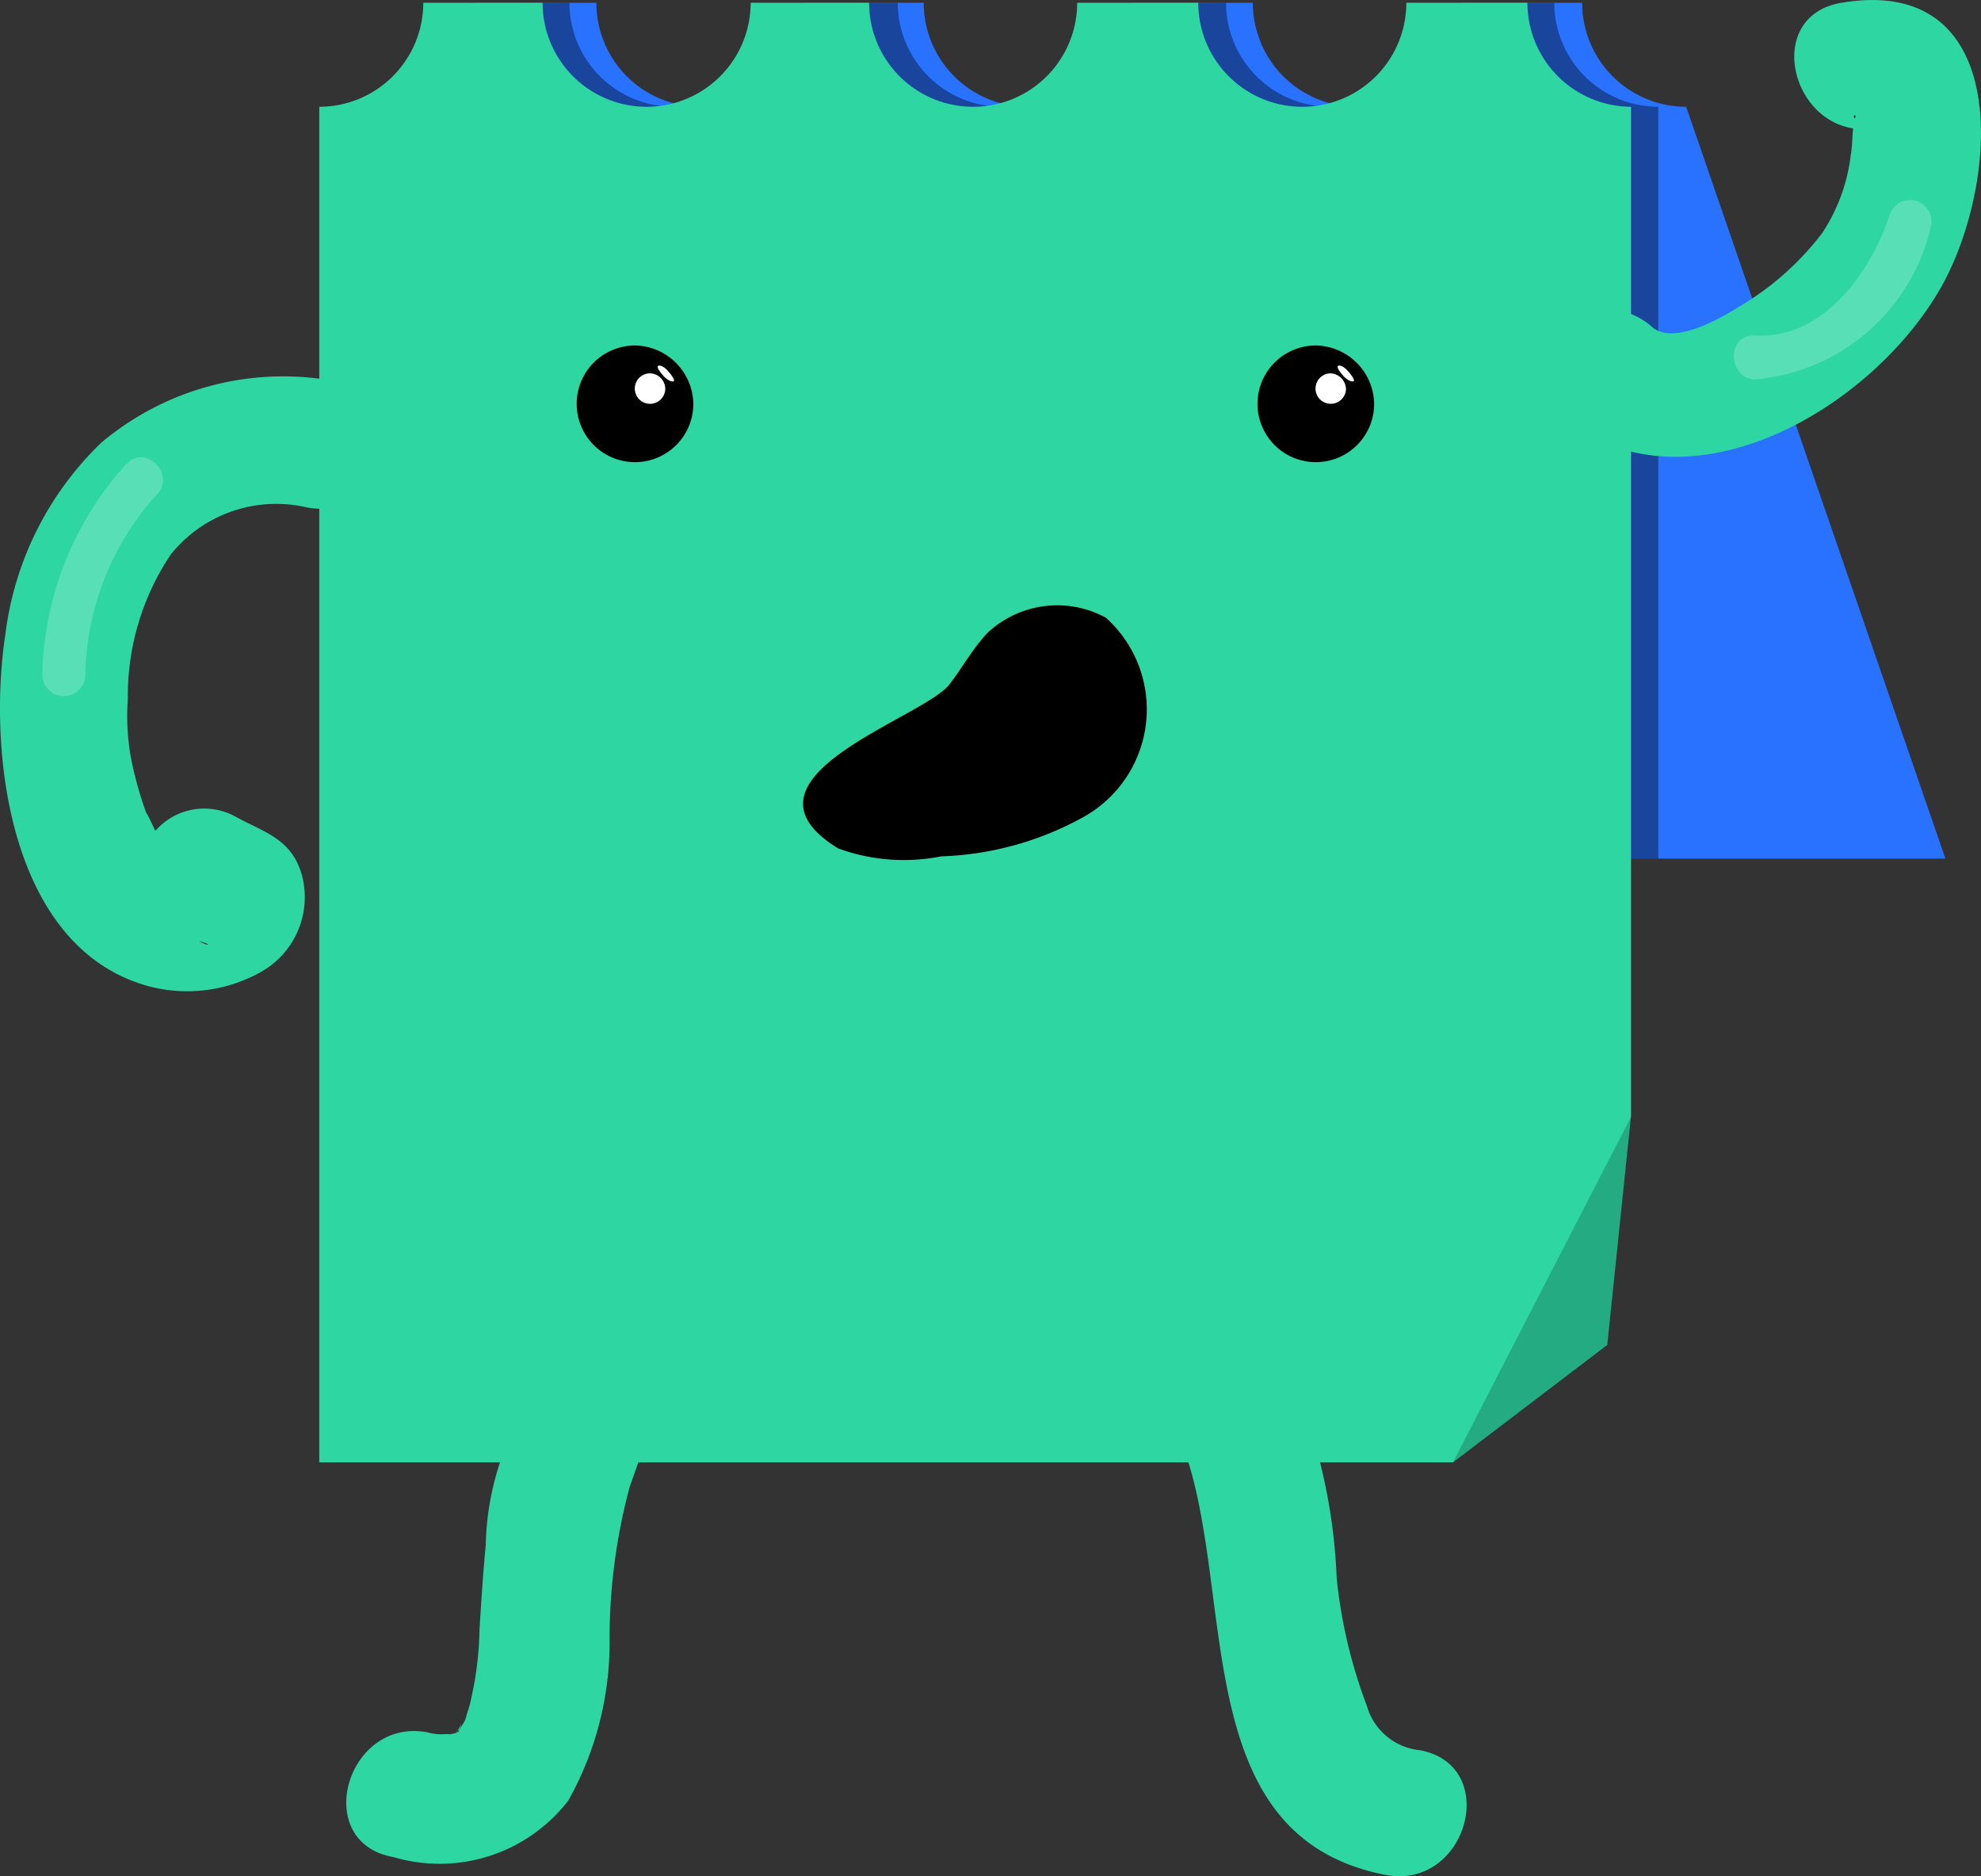 <svg viewBox="4973.617 1319.277 19.632 18.59" xmlns="http://www.w3.org/2000/svg"><rect x="4973.617" y="1319.277" width="19.632" height="18.59" fill="#333333" stroke="none"/><path d="m41.4 1.331a1.032 1.032 0 0 0 1.031-1.031h1.2a1.031 1.031 0 1 0 2.062 0h1.182a1.031 1.031 0 1 0 2.062 0h1.2a1.031 1.031 0 1 0 2.063 0h1.2a1.032 1.032 0 0 0 1.031 1.031l2.569 7.449h-13.031z" fill="#2971ff" transform="translate(4935.896 1319.004)"/><path d="m41.4 1.331 2.569 7.449h10.186v-7.449a1.032 1.032 0 0 1 -1.031-1.031h-.942a1.032 1.032 0 0 1 -1.031 1.031.547.547 0 0 1 -.124-.009.63.63 0 0 1 -.124.009 1.032 1.032 0 0 1 -1.032-1.031h-.942a1.032 1.032 0 0 1 -1.029 1.031.547.547 0 0 1 -.124-.009.63.63 0 0 1 -.124.009 1.032 1.032 0 0 1 -1.034-1.031h-.942a1.032 1.032 0 0 1 -1.031 1.031.547.547 0 0 1 -.124-.009.63.63 0 0 1 -.124.009 1.032 1.032 0 0 1 -1.033-1.031h-.942a1.024 1.024 0 0 1 -1.022 1.031z" opacity=".39" transform="translate(4935.896 1319.004)"/><g fill="#2ed6a1"><path d="m42.6 147.406a2.131 2.131 0 0 0 -1.956.471 2.758 2.758 0 0 0 -.622 1.689c-.027.276-.044.56-.062.836a3.351 3.351 0 0 1 -.08.676 1.074 1.074 0 0 1 -.044.16c-.044.16.018-.044-.018.062-.018.044-.053.08-.071.124.089-.2-.027.036-.018.009.009-.053.089-.018-.053.009s.089 0-.053 0a.5.5 0 0 1 -.178-.018c-.809-.151-1.156 1.093-.338 1.236a1.61 1.61 0 0 0 1.733-.56 3.2 3.2 0 0 0 .409-1.6 5.809 5.809 0 0 1 .2-1.511c.027-.062 1.222-3.548 1.329-3.69-.044.062.1-.629.081-.62.018-.018.341 1.149.217 1.193l-.476-1.072v.424s.236-.554.343-.545c.347.053.022 3.866.128 3.5a.662.662 0 0 0 -.471-.773z" transform="translate(4938.409 1185.017)"/><path d="m127.76 146.12c.96 1.324.044 4.32 2.267 4.747.809.151 1.147-1.084.338-1.236a.608.608 0 0 1 -.524-.436 5.034 5.034 0 0 1 -.3-1.262 5.6 5.6 0 0 0 -.676-2.462c-.471-.658-1.591-.018-1.1.649z" transform="translate(4857.323 1186.987)"/><path d="m172.228 4.141c1.253.987 3.093-.1 3.769-1.324.56-1.022.7-3.075-1-2.791-.818.133-.48 1.369.329 1.244-.053.009-.116-.044-.16-.071-.107-.053 0-.089-.044-.018-.018.036-.018.276-.036.356a1.778 1.778 0 0 1 -.284.773 2.857 2.857 0 0 1 -.809.72c-.187.116-.649.391-.871.213a.661.661 0 0 0 -.907.009.631.631 0 0 0 .018.889z" transform="translate(4816.872 1319.278)"/><path d="m48.6 11.331v-10a1.032 1.032 0 0 1 -1.027-1.031h-1.2a1.031 1.031 0 0 1 -2.062 0h-1.2a1.031 1.031 0 0 1 -2.062 0h-1.174a1.031 1.031 0 1 1 -2.062 0h-1.182a1.032 1.032 0 0 1 -1.031 1.031v13.431h11.235l1.529-1.162z" transform="translate(4941.181 1319.004)"/><path d="m3.375 42.152a2.8 2.8 0 0 0 -2.364.6 3.175 3.175 0 0 0 -.951 1.9c-.178 1.171.04 3.127 1.44 3.491a1.493 1.493 0 0 0 1.1-.151.849.849 0 0 0 .4-.951c-.1-.364-.373-.427-.649-.578a.641.641 0 0 0 -.64 1.111 1.208 1.208 0 0 0 .267.116c.231.062-.036.062-.151-.16-.027-.107-.062-.222-.089-.329v.027c.1-.124.2-.258.293-.382-.16.089.009.009-.089.044-.036.018-.178.08-.018.018-.018.009-.2-.009-.089.009s-.062-.018-.08-.027c.142.107.018.009 0-.018-.08-.062.089.089-.044-.044-.036-.036-.062-.071-.1-.107.1.124 0 0-.018-.036-.036-.053-.169-.356-.124-.231a3.449 3.449 0 0 1 -.124-.4 2.31 2.31 0 0 1 -.071-.764 2.515 2.515 0 0 1 .426-1.431 1.34 1.34 0 0 1 1.324-.471.665.665 0 0 0 .791-.453.643.643 0 0 0 -.444-.782z" transform="translate(4973.61 1280.911)"/></g><path d="m5.534 51.051a3.209 3.209 0 0 0 -.834 2.089.213.213 0 0 0 .427 0 2.726 2.726 0 0 1 .711-1.787c.187-.2-.116-.5-.3-.3z" fill="#fff" opacity=".21" transform="translate(4969.336 1272.821)"/><path d="m193.516 24.024a1.96 1.96 0 0 0 1.751-1.52.213.213 0 0 0 -.409-.116c-.187.578-.667 1.244-1.342 1.2-.276-.009-.267.418 0 .436z" fill="#fff" opacity=".21" transform="translate(4797.487 1299.013)"/><path d="m163.529 126.676.24-2.276-1.769 3.431z" opacity=".2" transform="translate(4826.016 1205.935)"/><path d="m92.528 67.6a1.01 1.01 0 0 0 -1.173.151c-.151.16-.249.347-.382.516-.276.338-2.222.924-1.1 1.618a1.891 1.891 0 0 0 1.022.08 3.118 3.118 0 0 0 1.413-.391 1.22 1.22 0 0 0 .22-1.974z" transform="translate(4892.048 1257.797)"/><path d="m65.456 39.078a.578.578 0 1 1 -.578-.578.588.588 0 0 1 .578.578z" transform="translate(4915.032 1284.2)"/><path d="m71.1 41.751a.151.151 0 1 1 -.151-.151.156.156 0 0 1 .151.151z" fill="#fff" transform="translate(4909.11 1281.376)"/><path d="m73.494 40.928c-.009.009-.062-.009-.1-.053s-.071-.089-.053-.1.062.009.1.053.071.091.053.1z" fill="#fff" transform="translate(4906.798 1282.127)"/><path d="m141.356 39.078a.578.578 0 1 1 -.578-.578.588.588 0 0 1 .578.578z" transform="translate(4845.879 1284.2)"/><g fill="#fff"><path d="m147 41.751a.151.151 0 1 1 -.151-.151.162.162 0 0 1 .151.151z" transform="translate(4839.956 1281.376)"/><path d="m149.294 40.928c-.009.009-.062-.009-.1-.053s-.071-.089-.053-.1.062.009.1.053.071.091.053.1z" transform="translate(4837.736 1282.127)"/></g></svg>